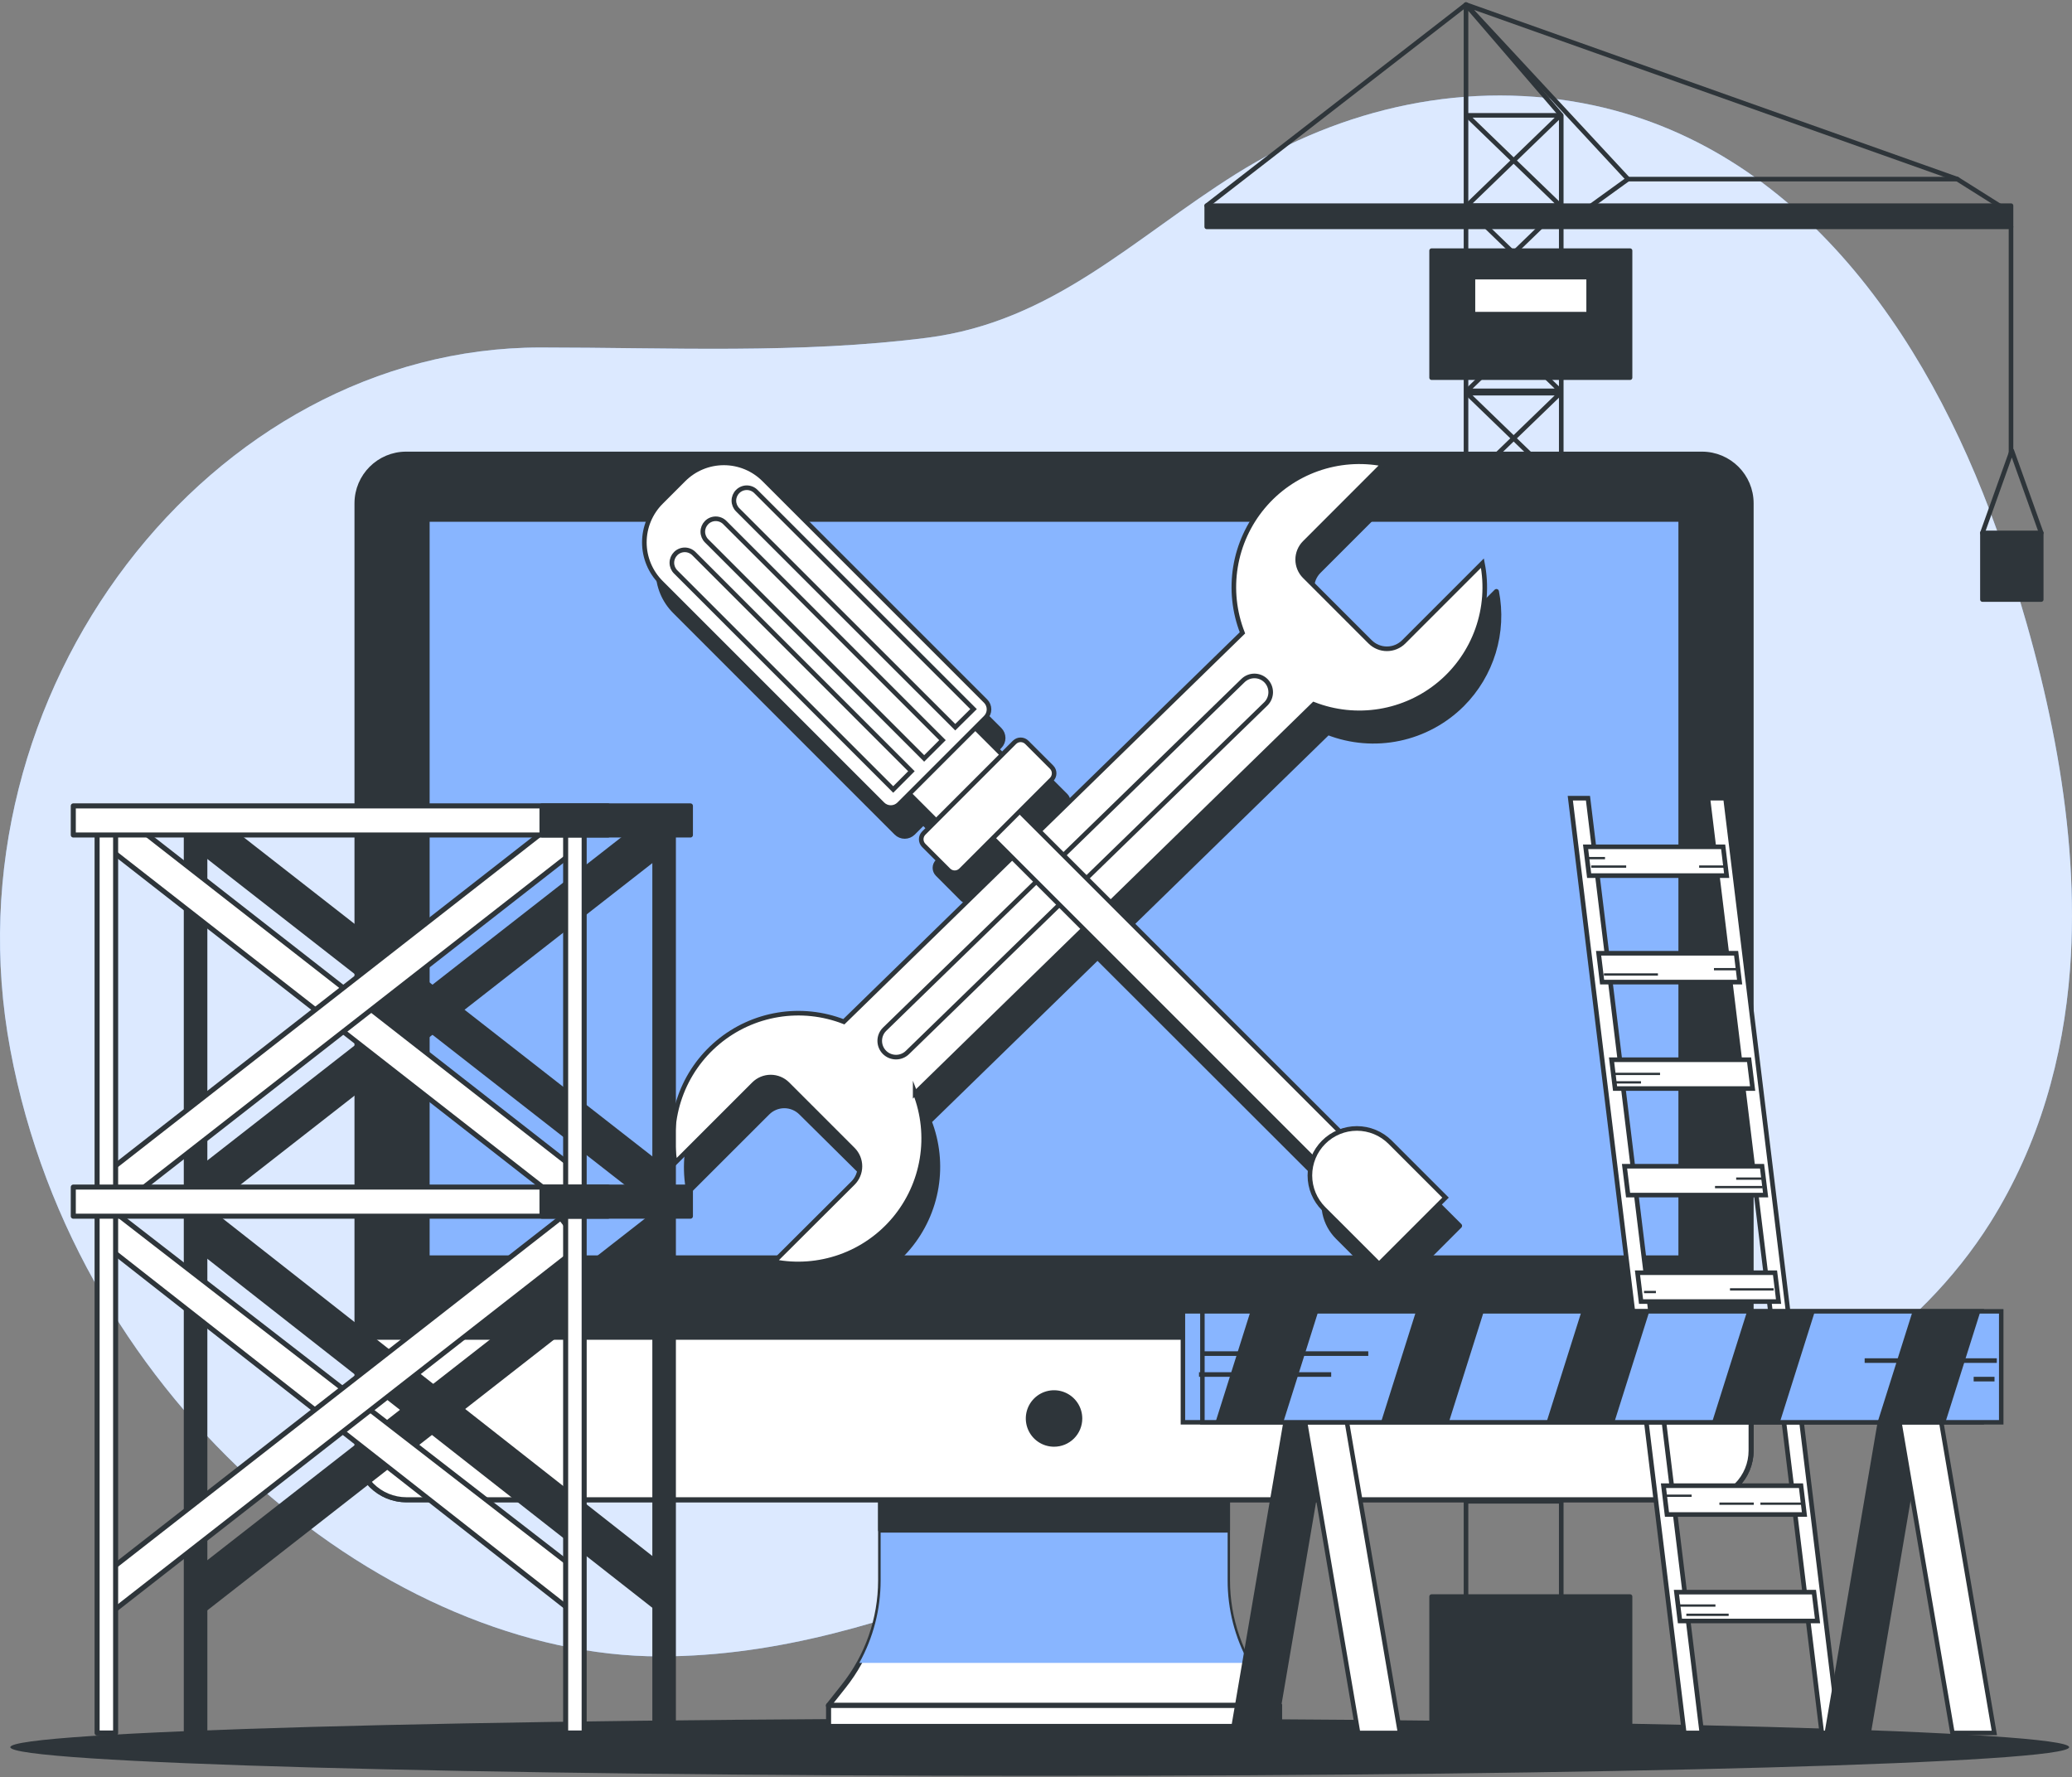 <svg width="450" height="386" viewBox="0 0 450 386" fill="none" xmlns="http://www.w3.org/2000/svg">
<rect x="0" y="0" width="450" height="386" fill="#808080" stroke="none"/>
<path d="M449.568 210.517C451.867 179.777 444.696 147.657 435.043 119.043C420.713 76.524 392.903 32.924 346.051 22.869C319.034 17.123 291.546 23.282 268.39 37.808C246.107 51.793 228.744 69.847 201.359 73.352C173.664 76.891 145.245 75.466 117.4 75.466C45.819 75.466 -12.284 150.162 2.242 227.973C16.767 305.783 85.235 359.725 143.337 359.725C195.544 359.725 238.489 328.617 288.133 320.263C312.725 316.126 337.409 321.021 361.749 314.816C390.03 307.599 416.621 290.384 432.296 265.459C442.914 248.486 448.109 229.766 449.568 210.517Z" fill="#88B5FF"/>
<path opacity="0.7" d="M449.568 210.517C451.867 179.777 444.696 147.657 435.043 119.043C420.713 76.524 392.903 32.924 346.051 22.869C319.034 17.123 291.546 23.282 268.39 37.808C246.107 51.793 228.744 69.847 201.359 73.352C173.664 76.891 145.245 75.466 117.4 75.466C45.819 75.466 -12.284 150.162 2.242 227.973C16.767 305.783 85.235 359.725 143.337 359.725C195.544 359.725 238.489 328.617 288.133 320.263C312.725 316.126 337.409 321.021 361.749 314.816C390.03 307.599 416.621 290.384 432.296 265.459C442.914 248.486 448.109 229.766 449.568 210.517Z" fill="white"/>
<path d="M225.812 385.674C349.287 385.674 449.384 382.885 449.384 379.445C449.384 376.005 349.287 373.217 225.812 373.217C102.337 373.217 2.241 376.005 2.241 379.445C2.241 382.885 102.337 385.674 225.812 385.674Z" fill="#2E353A"/>
<path d="M339.075 373.768H318.39V1L339.075 25.052V373.768Z" stroke="#2E353A" stroke-linecap="round" stroke-linejoin="round"/>
<path d="M318.585 285.995H338.879L318.585 266.379H338.879L318.585 285.995Z" stroke="#2E353A" stroke-linecap="round" stroke-linejoin="round"/>
<path d="M318.585 265.884H338.879L318.585 246.268H338.879L318.585 265.884Z" stroke="#2E353A" stroke-linecap="round" stroke-linejoin="round"/>
<path d="M318.585 326.043H338.879L318.585 306.427H338.879L318.585 326.043Z" stroke="#2E353A" stroke-linecap="round" stroke-linejoin="round"/>
<path d="M318.585 305.933H338.879L318.585 286.316H338.879L318.585 305.933Z" stroke="#2E353A" stroke-linecap="round" stroke-linejoin="round"/>
<path d="M318.585 245.774H338.879L318.585 226.157H338.879L318.585 245.774Z" stroke="#2E353A" stroke-linecap="round" stroke-linejoin="round"/>
<path d="M318.585 225.663H338.879L318.585 206.047H338.879L318.585 225.663Z" stroke="#2E353A" stroke-linecap="round" stroke-linejoin="round"/>
<path d="M318.585 205.553H338.879L318.585 185.937H338.879L318.585 205.553Z" stroke="#2E353A" stroke-linecap="round" stroke-linejoin="round"/>
<path d="M318.585 185.443H338.879L318.585 165.826H338.879L318.585 185.443Z" stroke="#2E353A" stroke-linecap="round" stroke-linejoin="round"/>
<path d="M318.585 165.331H338.879L318.585 145.715H338.879L318.585 165.331Z" stroke="#2E353A" stroke-linecap="round" stroke-linejoin="round"/>
<path d="M318.585 145.221H338.879L318.585 125.604H338.879L318.585 145.221Z" stroke="#2E353A" stroke-linecap="round" stroke-linejoin="round"/>
<path d="M318.585 125.11H338.879L318.585 105.494H338.879L318.585 125.11Z" stroke="#2E353A" stroke-linecap="round" stroke-linejoin="round"/>
<path d="M318.585 105H338.879L318.585 85.384H338.879L318.585 105Z" stroke="#2E353A" stroke-linecap="round" stroke-linejoin="round"/>
<path d="M318.585 84.89H338.879L318.585 65.273H338.879L318.585 84.89Z" stroke="#2E353A" stroke-linecap="round" stroke-linejoin="round"/>
<path d="M318.585 64.779H338.879L318.585 45.163H338.879L318.585 64.779Z" stroke="#2E353A" stroke-linecap="round" stroke-linejoin="round"/>
<path d="M318.585 44.669H338.879L318.585 25.053H338.879L318.585 44.669Z" stroke="#2E353A" stroke-linecap="round" stroke-linejoin="round"/>
<path d="M435.1 45.209L425.079 38.9H353.577L344.844 45.209H435.1Z" stroke="#2E353A" stroke-linecap="round" stroke-linejoin="round"/>
<path d="M436.754 44.668H262.08V49.265H436.754V44.668Z" fill="#2E353A" stroke="#2E353A" stroke-linecap="round" stroke-linejoin="round"/>
<path d="M425.079 38.9L318.39 1L353.577 38.9" stroke="#2E353A" stroke-linecap="round" stroke-linejoin="round"/>
<path d="M318.389 1L262.08 44.669" stroke="#2E353A" stroke-linecap="round" stroke-linejoin="round"/>
<path d="M354.014 54.437H310.92V82.017H354.014V54.437Z" fill="#2E353A" stroke="#2E353A" stroke-linecap="round" stroke-linejoin="round"/>
<path d="M354.014 346.739H310.92V374.319H354.014V346.739Z" fill="#2E353A" stroke="#2E353A" stroke-linecap="round" stroke-linejoin="round"/>
<path d="M345.027 60.183H319.895V68.227H345.027V60.183Z" fill="white" stroke="#2E353A" stroke-linecap="round" stroke-linejoin="round"/>
<path d="M436.754 49.266V98.818" stroke="#2E353A" stroke-linecap="round" stroke-linejoin="round"/>
<path d="M443.316 115.733H430.549V130.201H443.316V115.733Z" fill="#2E353A" stroke="#2E353A" stroke-linecap="round" stroke-linejoin="round"/>
<path d="M430.549 115.733L436.927 97.875L443.316 115.733" stroke="#2E353A" stroke-linecap="round" stroke-linejoin="round"/>
<path d="M266.586 343.224V317.666H191.257V343.247C191.245 351.596 188.41 359.695 183.213 366.23L179.915 370.39H277.882L274.572 366.23C269.395 359.679 266.581 351.573 266.586 343.224Z" fill="white" stroke="#2E353A" stroke-width="1.095" stroke-linecap="round" stroke-linejoin="round"/>
<g style="mix-blend-mode:multiply">
<path d="M186.627 361.139H271.217C268.192 355.653 266.611 349.488 266.621 343.224V317.666H191.258V343.247C191.254 349.507 189.66 355.663 186.627 361.139Z" fill="#88B5FF"/>
</g>
<path d="M266.586 321.492H191.258V332.294H266.586V321.492Z" fill="#2E353A" stroke="#2E353A" stroke-width="1.095" stroke-linecap="round" stroke-linejoin="round"/>
<path d="M369.632 98.634H88.212C82.316 98.634 77.536 103.414 77.536 109.31V315.034C77.536 320.93 82.316 325.71 88.212 325.71H369.632C375.529 325.71 380.308 320.93 380.308 315.034V109.31C380.308 103.414 375.529 98.634 369.632 98.634Z" fill="#2E353A" stroke="#2E353A" stroke-width="1.095" stroke-linecap="round" stroke-linejoin="round"/>
<path d="M77.536 290.419H380.308V315.034C380.308 317.866 379.183 320.581 377.181 322.583C375.179 324.585 372.464 325.71 369.632 325.71H88.269C85.438 325.71 82.723 324.585 80.721 322.583C78.718 320.581 77.594 317.866 77.594 315.034V290.419H77.536Z" fill="white" stroke="#2E353A" stroke-width="1.095" stroke-linecap="round" stroke-linejoin="round"/>
<path d="M365.069 112.769H92.762V273.193H365.069V112.769Z" fill="#88B5FF" stroke="#2E353A" stroke-width="1.095" stroke-linecap="round" stroke-linejoin="round"/>
<path d="M234.502 308.07C234.504 306.965 234.179 305.884 233.566 304.964C232.954 304.044 232.083 303.327 231.062 302.902C230.042 302.478 228.919 302.365 227.834 302.58C226.75 302.794 225.754 303.325 224.972 304.105C224.19 304.886 223.657 305.881 223.44 306.965C223.224 308.048 223.334 309.172 223.756 310.193C224.178 311.214 224.894 312.087 225.813 312.702C226.732 313.316 227.812 313.644 228.917 313.644C229.65 313.645 230.376 313.502 231.053 313.223C231.731 312.943 232.347 312.533 232.865 312.015C233.384 311.498 233.796 310.883 234.077 310.206C234.357 309.529 234.502 308.803 234.502 308.07Z" fill="#2E353A" stroke="#2E353A" stroke-width="1.095" stroke-linecap="round" stroke-linejoin="round"/>
<path d="M277.906 370.379H179.95V374.941H277.906V370.379Z" fill="white" stroke="#2E353A" stroke-width="1.095" stroke-linecap="round" stroke-linejoin="round"/>
<path d="M317.54 152.966C320.695 149.806 323.025 145.919 324.325 141.646C325.626 137.374 325.857 132.848 324.998 128.466L307.91 145.554C306.939 146.52 305.625 147.062 304.255 147.062C302.886 147.062 301.572 146.52 300.601 145.554L286.397 131.35C285.916 130.87 285.534 130.299 285.274 129.671C285.013 129.043 284.879 128.37 284.879 127.69C284.879 127.01 285.013 126.337 285.274 125.709C285.534 125.081 285.916 124.51 286.397 124.03L303.474 106.953C298.688 106.019 293.739 106.386 289.143 108.016C284.548 109.646 280.473 112.479 277.346 116.22C274.219 119.962 272.153 124.474 271.364 129.286C270.575 134.098 271.091 139.033 272.86 143.577L228.766 186.66L224.514 182.396L231.409 175.501C231.762 175.143 231.959 174.66 231.959 174.157C231.959 173.654 231.762 173.171 231.409 172.812L226.031 167.434C225.676 167.08 225.194 166.881 224.692 166.881C224.19 166.881 223.709 167.08 223.354 167.434L220.665 170.123L214.838 164.309L217.079 162.068C217.554 161.592 217.82 160.947 217.82 160.275C217.82 159.603 217.554 158.958 217.079 158.482L168.963 110.366C167.817 109.218 166.456 108.308 164.957 107.686C163.458 107.065 161.852 106.745 160.23 106.745C158.607 106.745 157.001 107.065 155.502 107.686C154.004 108.308 152.642 109.218 151.496 110.366L146.577 115.285C145.43 116.43 144.519 117.791 143.898 119.288C143.277 120.786 142.957 122.391 142.957 124.013C142.957 125.634 143.277 127.24 143.898 128.737C144.519 130.235 145.43 131.595 146.577 132.741L194.693 180.868C195.169 181.342 195.814 181.609 196.486 181.609C197.158 181.609 197.803 181.342 198.279 180.868L200.52 178.627L206.334 184.454L203.657 187.131C203.48 187.307 203.339 187.517 203.243 187.748C203.147 187.978 203.098 188.226 203.098 188.476C203.098 188.726 203.147 188.973 203.243 189.204C203.339 189.434 203.48 189.644 203.657 189.82L209.023 195.198C209.382 195.551 209.865 195.748 210.368 195.748C210.871 195.748 211.354 195.551 211.712 195.198L218.608 188.303L222.791 192.486L186.224 228.111C181.679 226.343 176.743 225.827 171.932 226.617C167.12 227.406 162.607 229.472 158.866 232.599C155.124 235.726 152.289 239.799 150.657 244.394C149.026 248.989 148.656 253.938 149.588 258.724L166.676 241.648C167.157 241.167 167.727 240.785 168.355 240.524C168.983 240.264 169.657 240.13 170.337 240.13C171.017 240.13 171.69 240.264 172.318 240.524C172.946 240.785 173.516 241.167 173.997 241.648L188.246 255.76C188.728 256.24 189.109 256.81 189.37 257.438C189.63 258.067 189.765 258.74 189.765 259.42C189.765 260.1 189.63 260.773 189.37 261.401C189.109 262.029 188.728 262.599 188.246 263.08L171.17 280.156C175.956 281.09 180.904 280.722 185.5 279.092C190.095 277.461 194.169 274.628 197.297 270.888C200.425 267.147 202.492 262.636 203.283 257.825C204.075 253.013 203.561 248.078 201.795 243.532L238.362 207.908L288.224 257.713C287.508 259.56 287.344 261.575 287.752 263.513C288.16 265.451 289.122 267.229 290.523 268.63L302.554 280.662L316.988 266.217L304.956 254.197C303.555 252.797 301.777 251.834 299.839 251.426C297.901 251.018 295.886 251.182 294.039 251.898L244.257 202.116L288.397 159.08C293.324 160.997 298.702 161.44 303.877 160.354C309.051 159.269 313.798 156.702 317.54 152.966Z" fill="#2E353A" stroke="#2E353A" stroke-width="1.095" stroke-linecap="round" stroke-linejoin="round"/>
<path d="M198.76 237.407L285.327 152.955C289.874 154.726 294.814 155.244 299.629 154.453C304.445 153.663 308.96 151.594 312.703 148.462C316.445 145.33 319.278 141.25 320.905 136.649C322.532 132.048 322.893 127.095 321.951 122.306L304.874 139.383C304.394 139.864 303.823 140.246 303.195 140.507C302.567 140.767 301.894 140.901 301.214 140.901C300.534 140.901 299.861 140.767 299.233 140.507C298.605 140.246 298.034 139.864 297.554 139.383L283.35 125.179C282.869 124.7 282.488 124.13 282.227 123.503C281.967 122.876 281.833 122.204 281.833 121.525C281.833 120.846 281.967 120.174 282.227 119.547C282.488 118.92 282.869 118.35 283.35 117.871L300.427 100.782C295.639 99.849 290.688 100.219 286.091 101.852C281.494 103.486 277.421 106.323 274.295 110.069C271.169 113.814 269.107 118.33 268.322 123.145C267.538 127.96 268.061 132.897 269.836 137.441L183.269 221.894C178.725 220.125 173.789 219.608 168.977 220.397C164.165 221.187 159.653 223.252 155.912 226.38C152.171 229.507 149.337 233.581 147.707 238.177C146.077 242.773 145.71 247.722 146.645 252.507L163.722 235.431C164.202 234.95 164.772 234.568 165.4 234.307C166.028 234.047 166.702 233.913 167.382 233.913C168.062 233.913 168.735 234.047 169.363 234.307C169.991 234.568 170.561 234.95 171.042 235.431L185.245 249.635C185.726 250.114 186.108 250.683 186.368 251.311C186.629 251.938 186.763 252.61 186.763 253.289C186.763 253.968 186.629 254.64 186.368 255.267C186.108 255.894 185.726 256.464 185.245 256.943L168.134 273.997C172.92 274.93 177.869 274.562 182.464 272.932C187.06 271.302 191.134 268.469 194.262 264.728C197.39 260.988 199.457 256.477 200.248 251.665C201.039 246.854 200.525 241.918 198.76 237.373V237.407Z" fill="white" stroke="#2E353A" stroke-miterlimit="10"/>
<path d="M192.095 228.547C191.433 227.884 191.062 226.985 191.062 226.048C191.062 225.111 191.433 224.212 192.095 223.548L269.928 147.829C270.594 147.167 271.494 146.795 272.433 146.795C273.372 146.795 274.273 147.167 274.939 147.829C275.601 148.495 275.973 149.395 275.973 150.334C275.973 151.273 275.601 152.174 274.939 152.84L197.105 228.547C196.44 229.21 195.539 229.581 194.6 229.581C193.661 229.581 192.76 229.21 192.095 228.547Z" fill="white" stroke="#2E353A" stroke-miterlimit="10"/>
<path d="M215.177 169.944L209.359 175.762L293.308 259.71L299.126 253.892L215.177 169.944Z" fill="white" stroke="#2E353A" stroke-miterlimit="10"/>
<path d="M313.941 260.092L299.507 274.526L287.475 262.505C285.56 260.59 284.484 257.992 284.484 255.283C284.484 252.574 285.56 249.976 287.475 248.06C288.423 247.112 289.548 246.36 290.786 245.847C292.025 245.334 293.352 245.07 294.692 245.07C296.032 245.07 297.36 245.334 298.598 245.847C299.836 246.36 300.961 247.112 301.909 248.06L313.941 260.092Z" fill="white" stroke="#2E353A" stroke-miterlimit="10"/>
<path d="M207.347 153.608L193.021 167.934L204.658 179.57L218.984 165.244L207.347 153.608Z" fill="white" stroke="#2E353A" stroke-miterlimit="10"/>
<path d="M143.557 109.066L148.482 104.142C149.628 102.995 150.988 102.086 152.486 101.466C153.983 100.846 155.588 100.527 157.209 100.527C158.83 100.527 160.434 100.846 161.932 101.466C163.429 102.086 164.79 102.995 165.936 104.142L214.057 152.263C214.531 152.737 214.798 153.38 214.798 154.051C214.798 154.721 214.531 155.364 214.057 155.838L195.254 174.642C194.78 175.116 194.137 175.382 193.466 175.382C192.796 175.382 192.153 175.116 191.679 174.642L143.557 126.52C141.243 124.206 139.942 121.066 139.942 117.793C139.942 114.52 141.243 111.38 143.557 109.066Z" fill="white" stroke="#2E353A" stroke-miterlimit="10"/>
<path d="M220.324 161.226L200.627 180.923C199.886 181.663 199.886 182.864 200.627 183.604L206.006 188.984C206.747 189.724 207.947 189.724 208.688 188.984L228.385 169.287C229.125 168.546 229.125 167.346 228.385 166.605L223.006 161.226C222.265 160.485 221.064 160.485 220.324 161.226Z" fill="white" stroke="#2E353A" stroke-miterlimit="10"/>
<path d="M197.944 167.492L193.991 171.456L146.737 124.202C146.211 123.677 145.916 122.964 145.916 122.22C145.916 121.477 146.211 120.764 146.737 120.238C146.996 119.976 147.305 119.768 147.646 119.627C147.986 119.485 148.351 119.412 148.719 119.412C149.088 119.412 149.453 119.485 149.793 119.627C150.133 119.768 150.442 119.976 150.702 120.238L197.944 167.492Z" fill="white" stroke="#2E353A" stroke-miterlimit="10"/>
<path d="M204.689 160.746L200.712 164.71L153.459 117.456C152.933 116.931 152.638 116.217 152.638 115.474C152.638 114.731 152.933 114.018 153.459 113.492C153.718 113.23 154.027 113.022 154.367 112.881C154.707 112.739 155.072 112.666 155.441 112.666C155.809 112.666 156.174 112.739 156.515 112.881C156.855 113.022 157.164 113.23 157.423 113.492L204.689 160.746Z" fill="white" stroke="#2E353A" stroke-miterlimit="10"/>
<path d="M211.436 154L207.46 157.931L160.206 110.711C159.68 110.185 159.385 109.472 159.385 108.729C159.385 107.985 159.68 107.272 160.206 106.747C160.465 106.485 160.774 106.277 161.114 106.136C161.454 105.994 161.819 105.921 162.188 105.921C162.557 105.921 162.921 105.994 163.262 106.136C163.602 106.277 163.911 106.485 164.17 106.747L211.436 154Z" fill="white" stroke="#2E353A" stroke-miterlimit="10"/>
<path d="M369.608 376.354H365.782L341.04 173.342H344.878L369.608 376.354Z" fill="white" stroke="#2E353A" stroke-miterlimit="10"/>
<path d="M399.486 376.354H395.66L370.918 173.342H374.756L399.486 376.354Z" fill="white" stroke="#2E353A" stroke-miterlimit="10"/>
<path d="M374.998 190.165H345.131L344.361 183.902H374.24L374.998 190.165Z" fill="white" stroke="#2E353A" stroke-miterlimit="10"/>
<path d="M377.813 213.287H347.946L347.188 207.024H377.054L377.813 213.287Z" fill="white" stroke="#2E353A" stroke-miterlimit="10"/>
<path d="M380.641 236.409H350.762L350.004 230.146H379.871L380.641 236.409Z" fill="white" stroke="#2E353A" stroke-miterlimit="10"/>
<path d="M383.456 259.541H353.589L352.819 253.278H382.686L383.456 259.541Z" fill="white" stroke="#2E353A" stroke-miterlimit="10"/>
<path d="M386.272 282.663H356.405L355.635 276.4H385.502L386.272 282.663Z" fill="white" stroke="#2E353A" stroke-miterlimit="10"/>
<path d="M389.087 305.784H359.22L358.462 299.521H388.329L389.087 305.784Z" fill="white" stroke="#2E353A" stroke-miterlimit="10"/>
<path d="M391.903 328.917H362.036L361.277 322.654H391.144L391.903 328.917Z" fill="white" stroke="#2E353A" stroke-miterlimit="10"/>
<path d="M394.73 352.037H364.851L364.093 345.774H393.96L394.73 352.037Z" fill="white" stroke="#2E353A" stroke-miterlimit="10"/>
<path d="M344.672 186.361H348.579" stroke="#2E353A" stroke-width="0.5" stroke-miterlimit="10"/>
<path d="M345.592 188.2H353.176" stroke="#2E353A" stroke-width="0.5" stroke-miterlimit="10"/>
<path d="M374.537 188.2H369.021" stroke="#2E353A" stroke-width="0.5" stroke-miterlimit="10"/>
<path d="M377.298 210.482H372.241" stroke="#2E353A" stroke-width="0.5" stroke-miterlimit="10"/>
<path d="M348.35 211.633H360.071" stroke="#2E353A" stroke-width="0.5" stroke-miterlimit="10"/>
<path d="M350.418 233.225H360.531" stroke="#2E353A" stroke-width="0.5" stroke-miterlimit="10"/>
<path d="M350.877 235.064H356.393" stroke="#2E353A" stroke-width="0.5" stroke-miterlimit="10"/>
<path d="M383.26 255.967H377.066" stroke="#2E353A" stroke-width="0.5" stroke-miterlimit="10"/>
<path d="M382.812 257.807H372.47" stroke="#2E353A" stroke-width="0.5" stroke-miterlimit="10"/>
<path d="M391.811 326.561H382.33" stroke="#2E353A" stroke-width="0.5" stroke-miterlimit="10"/>
<path d="M361.645 324.837H367.39" stroke="#2E353A" stroke-width="0.5" stroke-miterlimit="10"/>
<path d="M380.892 326.561H373.423" stroke="#2E353A" stroke-width="0.5" stroke-miterlimit="10"/>
<path d="M364.518 348.683H372.562" stroke="#2E353A" stroke-width="0.5" stroke-miterlimit="10"/>
<path d="M366.241 350.693H375.435" stroke="#2E353A" stroke-width="0.5" stroke-miterlimit="10"/>
<path d="M357.048 280.595H359.633" stroke="#2E353A" stroke-width="0.5" stroke-miterlimit="10"/>
<path d="M385.202 280.02H375.722" stroke="#2E353A" stroke-width="0.5" stroke-miterlimit="10"/>
<path d="M145.693 254.967L141.142 260.897L42.152 183.615L46.715 177.686L145.693 254.967Z" fill="#2E353A" stroke="#2E353A" stroke-width="1.095" stroke-linecap="round" stroke-linejoin="round"/>
<path d="M42.152 254.967L46.715 260.897L145.693 183.615L141.142 177.686L42.152 254.967Z" fill="#2E353A" stroke="#2E353A" stroke-width="1.095" stroke-linecap="round" stroke-linejoin="round"/>
<path d="M145.693 341.776L142.877 349.418L42.152 270.424L45.037 262.713L145.693 341.776Z" fill="#2E353A" stroke="#2E353A" stroke-width="1.095" stroke-linecap="round" stroke-linejoin="round"/>
<path d="M42.152 341.776L42.842 350.74L145.693 270.424L141.142 264.506L42.152 341.776Z" fill="#2E353A" stroke="#2E353A" stroke-width="1.095" stroke-linecap="round" stroke-linejoin="round"/>
<path d="M44.485 176.869H40.463V376.365H44.485V176.869Z" fill="#2E353A" stroke="#2E353A" stroke-width="1.095" stroke-linecap="round" stroke-linejoin="round"/>
<path d="M146.245 176.869H142.223V376.365H146.245V176.869Z" fill="#2E353A" stroke="#2E353A" stroke-width="1.095" stroke-linecap="round" stroke-linejoin="round"/>
<path d="M126.329 254.967L121.767 260.897L22.789 183.615L27.34 177.686L126.329 254.967Z" fill="white" stroke="#2E353A" stroke-width="1.095" stroke-linecap="round" stroke-linejoin="round"/>
<path d="M22.789 254.967L27.34 260.897L126.329 183.615L121.767 177.686L22.789 254.967Z" fill="white" stroke="#2E353A" stroke-width="1.095" stroke-linecap="round" stroke-linejoin="round"/>
<path d="M126.329 341.776L123.502 349.418L22.789 270.424L24.237 262.713L126.329 341.776Z" fill="white" stroke="#2E353A" stroke-width="1.095" stroke-linecap="round" stroke-linejoin="round"/>
<path d="M22.789 341.776L23.479 350.74L126.329 270.424L121.767 264.506L22.789 341.776Z" fill="white" stroke="#2E353A" stroke-width="1.095" stroke-linecap="round" stroke-linejoin="round"/>
<path d="M25.11 176.869H21.088V376.365H25.11V176.869Z" fill="white" stroke="#2E353A" stroke-width="1.095" stroke-linecap="round" stroke-linejoin="round"/>
<path d="M126.869 176.869H122.847V376.365H126.869V176.869Z" fill="white" stroke="#2E353A" stroke-width="1.095" stroke-linecap="round" stroke-linejoin="round"/>
<path d="M132.052 175.02H15.917V181.34H132.052V175.02Z" fill="white" stroke="#2E353A" stroke-width="1.095" stroke-linecap="round" stroke-linejoin="round"/>
<path d="M149.945 175.02H117.711V181.34H149.945V175.02Z" fill="#2E353A" stroke="#2E353A" stroke-width="1.095" stroke-linecap="round" stroke-linejoin="round"/>
<path d="M132.052 257.806H15.917V264.126H132.052V257.806Z" fill="white" stroke="#2E353A" stroke-width="1.095" stroke-linecap="round" stroke-linejoin="round"/>
<path d="M149.945 257.807H117.711V264.127H149.945V257.807Z" fill="#2E353A" stroke="#2E353A" stroke-width="1.095" stroke-linecap="round" stroke-linejoin="round"/>
<path d="M276.768 376.354H267.678L279.802 305.324H288.903L276.768 376.354Z" fill="#2E353A" stroke="#2E353A" stroke-width="0.973" stroke-miterlimit="10"/>
<path d="M294.958 376.354H304.059L291.924 305.324H282.834L294.958 376.354Z" fill="white" stroke="#2E353A" stroke-width="0.973" stroke-miterlimit="10"/>
<path d="M405.843 376.354H396.753L408.877 305.324H417.967L405.843 376.354Z" fill="#2E353A" stroke="#2E353A" stroke-width="0.973" stroke-miterlimit="10"/>
<path d="M424.034 376.354H433.135L421 305.324H411.91L424.034 376.354Z" fill="white" stroke="#2E353A" stroke-width="0.973" stroke-miterlimit="10"/>
<path d="M430.399 284.789H256.908V308.887H430.399V284.789Z" fill="#88B5FF" stroke="#2E353A" stroke-width="0.973" stroke-miterlimit="10"/>
<path d="M434.629 284.789H261.139V308.887H434.629V284.789Z" fill="#88B5FF" stroke="#2E353A" stroke-width="0.973" stroke-miterlimit="10"/>
<path d="M263.978 308.887H278.698L286.306 284.789H271.585L263.978 308.887Z" fill="#2E353A"/>
<path d="M322.264 284.789H307.531L299.924 308.887H314.656L322.264 284.789Z" fill="#2E353A"/>
<path d="M430.113 284.789H415.381L407.773 308.887H422.506L430.113 284.789Z" fill="#2E353A"/>
<path d="M394.156 284.789H379.435L371.827 308.887H386.548L394.156 284.789Z" fill="#2E353A"/>
<path d="M358.208 284.789H343.476L335.868 308.887H350.601L358.208 284.789Z" fill="#2E353A"/>
<path d="M433.675 295.487H404.969" stroke="#2E353A" stroke-miterlimit="10"/>
<path d="M433.17 299.51H428.643" stroke="#2E353A" stroke-miterlimit="10"/>
<path d="M260.403 298.51H289.11" stroke="#2E353A" stroke-miterlimit="10"/>
<path d="M260.896 293.971H297.164" stroke="#2E353A" stroke-miterlimit="10"/>
</svg>
